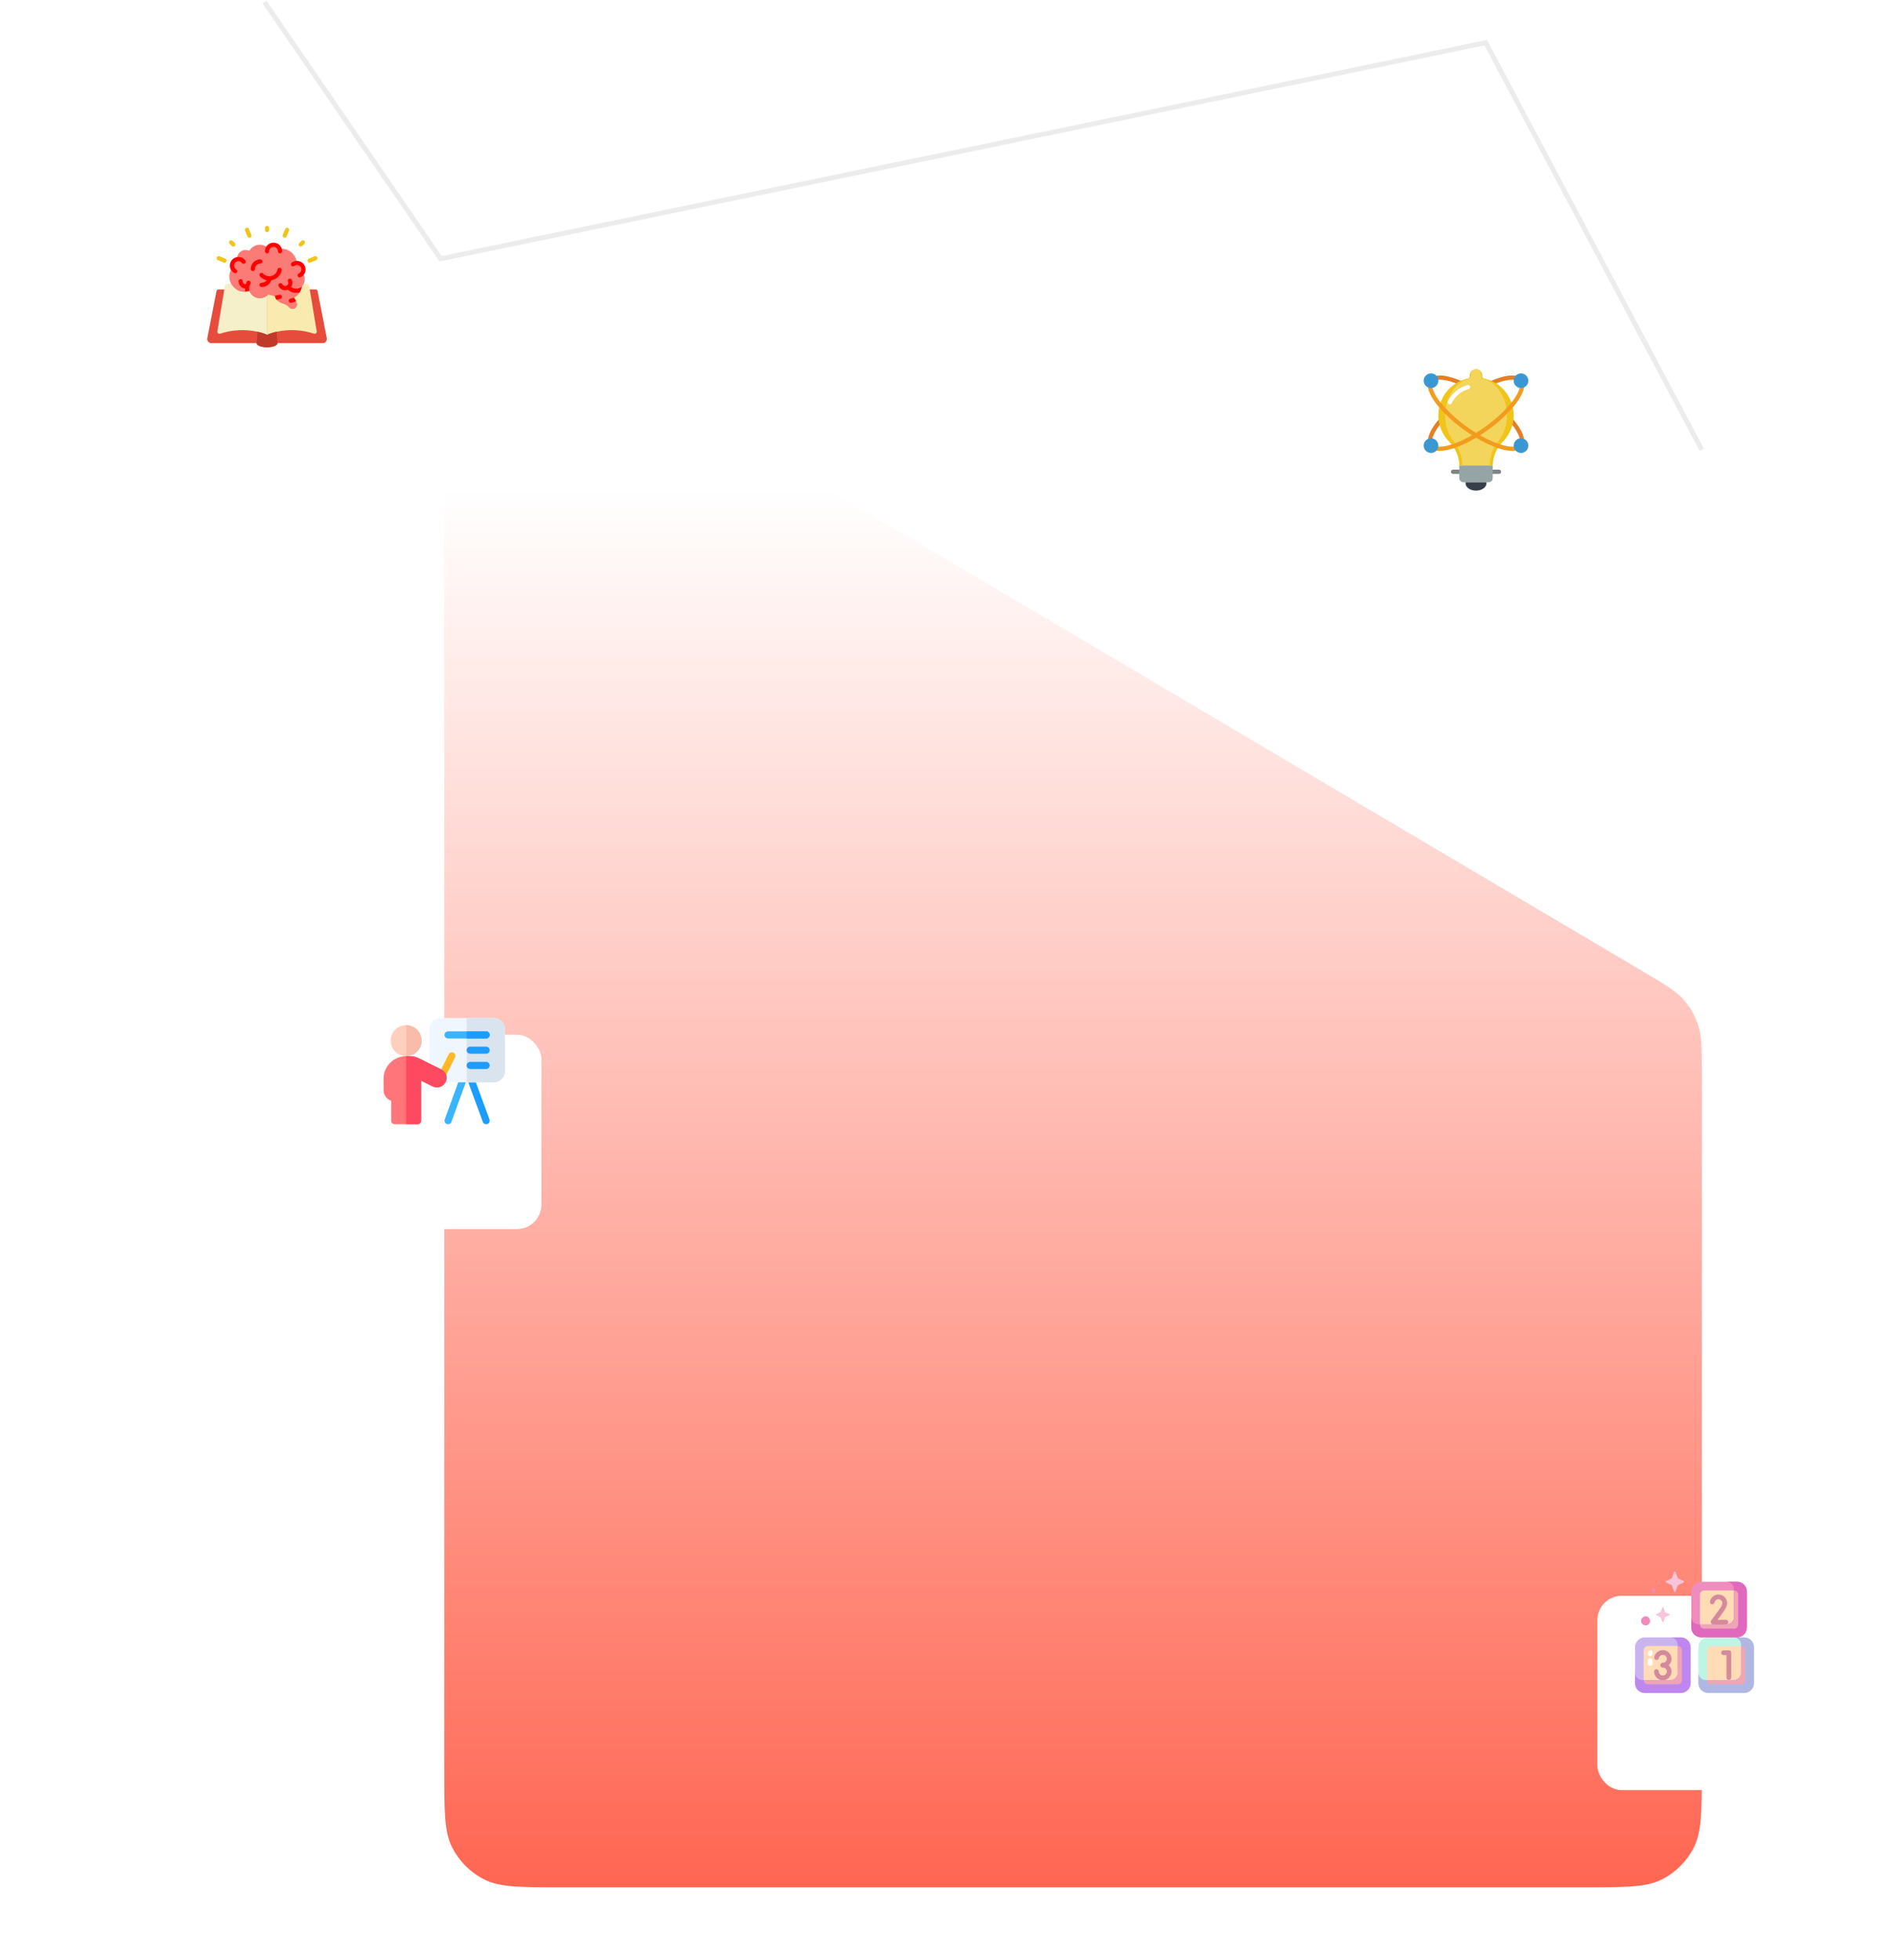 <svg width="781" height="807" viewBox="0 0 781 807" fill="none" xmlns="http://www.w3.org/2000/svg">
<path d="M109 0.901L181.5 106.529L612 17.579L701 185.177" stroke="#ECECEC" stroke-width="2"/>
<path d="M183 192.143C183 164.575 183 150.79 188.784 142.881C193.829 135.983 201.576 131.563 210.081 130.732C219.834 129.778 231.699 136.794 255.43 150.825L677.43 400.339C686.022 405.419 690.318 407.959 693.439 411.477C696.202 414.59 698.286 418.244 699.56 422.207C701 426.685 701 431.675 701 441.657V729C701 745.802 701 754.202 697.73 760.62C694.854 766.265 690.265 770.854 684.62 773.73C678.202 777 669.802 777 653 777H231C214.198 777 205.798 777 199.38 773.73C193.735 770.854 189.146 766.265 186.27 760.62C183 754.202 183 745.802 183 729V192.143Z" fill="url(#paint0_linear_28_2186)"/>
<g filter="url(#filter0_d_28_2186)">
<rect x="143" y="401" width="80" height="80" rx="10" fill="white"/>
</g>
<path d="M184.569 462.849C183.5 462.849 182.862 461.79 183.192 460.883L189.468 443.624C189.745 442.864 190.585 442.471 191.346 442.748C192.106 443.024 192.498 443.865 192.221 444.625L185.946 461.884C185.729 462.479 185.167 462.849 184.569 462.849Z" fill="#3AB4FB"/>
<path d="M200.259 462.849C199.663 462.849 199.102 462.481 198.884 461.889L192.545 444.629C192.266 443.87 192.656 443.028 193.415 442.75C194.174 442.47 195.016 442.86 195.295 443.619L201.634 460.878C201.991 461.85 201.259 462.849 200.259 462.849Z" fill="#1D9CFD"/>
<path d="M203.397 419.125H181.431C178.889 419.125 176.828 421.186 176.828 423.727V440.987C176.828 443.529 178.889 445.59 181.431 445.59H203.397C205.939 445.59 208 443.529 208 440.987V423.727C208 421.186 205.939 419.125 203.397 419.125Z" fill="#EFF6FE"/>
<path d="M203.398 419.125H192.222V445.59H203.398C205.939 445.59 208 443.529 208 440.987V423.727C208 421.186 205.939 419.125 203.398 419.125Z" fill="#D9E4EF"/>
<path d="M173.69 428.435C173.69 431.959 170.833 434.815 167.31 434.815C163.786 434.815 160.93 431.959 160.93 428.435C160.93 424.911 163.786 422.055 167.31 422.055C170.833 422.055 173.69 424.911 173.69 428.435Z" fill="#FFCFBE"/>
<path d="M181.56 443.867C180.837 443.505 180.544 442.625 180.905 441.901L184.828 434.056C185.19 433.332 186.07 433.039 186.793 433.401C187.517 433.763 187.81 434.643 187.448 435.366L183.526 443.211C183.163 443.936 182.283 444.228 181.56 443.867Z" fill="#FFB826"/>
<path d="M173.691 428.436C173.691 431.959 170.834 434.816 167.31 434.816V422.055C170.834 422.055 173.691 424.911 173.691 428.436Z" fill="#F9BCAA"/>
<path d="M200.259 427.547H184.569C183.76 427.547 183.104 426.891 183.104 426.082C183.104 425.273 183.76 424.617 184.569 424.617H200.259C201.068 424.617 201.724 425.273 201.724 426.082C201.724 426.891 201.068 427.547 200.259 427.547Z" fill="#3AB4FB"/>
<path d="M200.259 433.822H193.687C192.877 433.822 192.222 433.167 192.222 432.357C192.222 431.548 192.877 430.893 193.687 430.893H200.259C201.068 430.893 201.724 431.548 201.724 432.357C201.724 433.167 201.068 433.822 200.259 433.822Z" fill="#1D9CFD"/>
<path d="M200.259 440.099H193.687C192.877 440.099 192.222 439.443 192.222 438.634C192.222 437.825 192.877 437.169 193.687 437.169H200.259C201.068 437.169 201.724 437.825 201.724 438.634C201.724 439.443 201.068 440.099 200.259 440.099Z" fill="#1D9CFD"/>
<path d="M200.259 424.617H192.222V427.547H200.259C201.068 427.547 201.724 426.891 201.724 426.082C201.724 425.273 201.068 424.617 200.259 424.617Z" fill="#1D9CFD"/>
<path d="M172.017 462.849H162.603C161.794 462.849 161.138 462.194 161.138 461.384V453.196C159.316 452.583 158 450.859 158 448.832V444.125C158 441.635 158.969 439.296 160.729 437.541C162.456 435.81 164.855 434.815 167.31 434.815H168.604C171.174 434.815 172.68 435.757 174.791 436.806C177.115 437.962 180.015 439.404 181.864 440.325C183.571 441.173 184.388 443.162 183.774 444.962C183.772 444.967 183.77 444.973 183.768 444.979C183.398 446.072 182.57 446.953 181.494 447.396C180.416 447.835 179.207 447.788 178.171 447.27C176.695 446.532 174.87 445.62 173.482 444.926V461.384C173.482 462.194 172.826 462.849 172.017 462.849Z" fill="#FF7579"/>
<path d="M181.865 440.325C180.015 439.404 177.115 437.962 174.791 436.806C172.68 435.757 171.174 434.815 168.605 434.815H167.31C167.31 434.815 167.31 434.815 167.31 434.815V462.849H172.017C172.826 462.849 173.482 462.194 173.482 461.384V444.926C174.871 445.62 176.695 446.532 178.172 447.27C179.206 447.788 180.416 447.834 181.494 447.396C182.57 446.953 183.398 446.072 183.768 444.979C183.77 444.973 183.772 444.967 183.774 444.961C184.388 443.162 183.571 441.173 181.865 440.325Z" fill="#FE4A60"/>
<g filter="url(#filter1_d_28_2186)">
<rect x="568" y="137" width="80" height="80" rx="10" fill="white"/>
</g>
<g clip-path="url(#clip0_28_2186)">
<path d="M609.896 160.747C609.503 160.747 609.159 160.482 609.06 160.101C608.962 159.72 609.133 159.321 609.478 159.13C616.067 155.475 624.117 152.751 626.944 156.078C627.253 156.441 627.21 156.986 626.847 157.296C626.485 157.605 625.94 157.562 625.63 157.199C624.178 155.493 618.452 156.127 610.314 160.642C610.186 160.711 610.042 160.747 609.896 160.747Z" fill="#E57E25"/>
<path d="M589.25 183.698C588.896 183.698 588.579 183.483 588.448 183.154C587.268 180.184 589.941 175.076 595.603 169.486C595.947 169.187 596.464 169.207 596.784 169.532C597.103 169.857 597.115 170.374 596.81 170.713C591.13 176.325 589.322 180.685 590.05 182.517C590.156 182.782 590.123 183.083 589.963 183.319C589.802 183.556 589.535 183.698 589.25 183.698Z" fill="#E57E25"/>
<path d="M606.327 160.872C606.179 160.872 606.035 160.834 605.906 160.762C597.528 156.066 592.036 155.561 590.475 157.076C590.134 157.409 589.588 157.403 589.254 157.062C588.921 156.721 588.927 156.175 589.268 155.842C592.333 152.859 600.303 155.65 606.741 159.257C607.084 159.449 607.254 159.848 607.155 160.228C607.055 160.608 606.712 160.873 606.319 160.872H606.327Z" fill="#E57E25"/>
<path d="M626.783 183.612C626.503 183.612 626.24 183.475 626.078 183.246C625.917 183.016 625.877 182.722 625.972 182.458C626.785 180.197 624.123 175.587 619.189 170.713C618.86 170.377 618.861 169.838 619.191 169.503C619.522 169.169 620.06 169.161 620.401 169.486C625.977 174.995 628.666 180.063 627.594 183.041C627.471 183.383 627.147 183.611 626.783 183.612Z" fill="#E57E25"/>
<path d="M601.104 195.103H598.517C598.041 195.103 597.655 194.717 597.655 194.241C597.655 193.765 598.041 193.379 598.517 193.379H601.104C601.58 193.379 601.966 193.765 601.966 194.241C601.966 194.717 601.58 195.103 601.104 195.103Z" fill="#7F8284"/>
<path d="M617.483 195.103H614.897C614.421 195.103 614.035 194.717 614.035 194.241C614.035 193.765 614.421 193.379 614.897 193.379H617.483C617.959 193.379 618.345 193.765 618.345 194.241C618.345 194.717 617.959 195.103 617.483 195.103Z" fill="#7F8284"/>
<path d="M623.448 172.466C623.107 176.001 621.557 179.31 619.06 181.836C616.436 184.435 614.94 187.962 614.897 191.655H601.103C601.097 189.828 600.719 188.021 599.991 186.345C599.262 184.666 598.227 183.137 596.94 181.836C592.968 177.808 591.507 171.935 593.128 166.515C594.749 161.096 599.193 156.989 604.724 155.802C605.122 155.72 605.41 155.372 605.414 154.966V154.586C605.414 153.158 606.572 152 608 152C609.428 152 610.586 153.158 610.586 154.586V154.966C610.59 155.372 610.878 155.72 611.276 155.802C618.974 157.463 624.207 164.627 623.448 172.466Z" fill="#F0C419"/>
<path d="M620.692 172.466C620.458 175.88 619.202 179.146 617.086 181.836C614.863 184.625 613.657 188.089 613.666 191.655H602.335C602.333 189.846 602.024 188.05 601.421 186.345C600.846 184.711 599.999 183.186 598.914 181.836C596.798 179.146 595.542 175.88 595.309 172.466C594.685 164.371 599.176 157.397 605.309 155.802C605.663 155.68 605.894 155.339 605.875 154.966V154.586C605.759 153.289 606.705 152.137 608 152C608.59 152.013 609.141 152.292 609.502 152.759C609.913 153.278 610.133 153.924 610.125 154.586V154.966C610.106 155.339 610.337 155.68 610.692 155.802C616.824 157.397 621.315 164.371 620.692 172.466Z" fill="#F3D55B"/>
<path d="M614.897 191.655V196.828C614.894 197.779 614.124 198.549 613.172 198.552H602.828C601.877 198.549 601.106 197.779 601.104 196.828V191.655H614.897Z" fill="#95A5A5"/>
<path d="M612.31 198.983C612.31 200.647 610.379 202 608 202C605.62 202 603.689 200.647 603.689 198.983C603.689 198.838 603.706 198.693 603.741 198.552H612.258C612.293 198.693 612.31 198.838 612.31 198.983Z" fill="#393F4A"/>
<path d="M593.126 185.621C591.863 185.69 590.612 185.339 589.57 184.621C589.31 184.437 589.173 184.126 589.212 183.811C589.251 183.495 589.46 183.227 589.756 183.113C590.053 182.998 590.388 183.056 590.629 183.263C591.865 184.226 594.642 184.095 598.247 182.905C601.506 181.786 604.628 180.301 607.552 178.478C608.687 177.789 609.794 177.066 610.854 176.334C615.095 173.466 618.93 170.037 622.255 166.143C625.067 162.716 626.468 159.658 626.003 157.96C625.881 157.502 626.151 157.032 626.609 156.907C627.066 156.782 627.538 157.049 627.666 157.505C628.474 160.456 625.895 164.426 623.589 167.236C620.162 171.255 616.208 174.792 611.835 177.753C610.751 178.503 609.613 179.243 608.449 179.953C605.411 181.844 602.168 183.384 598.782 184.545C596.963 185.189 595.055 185.551 593.126 185.621Z" fill="#F29C1F"/>
<path d="M622.87 185.628C620.94 185.562 619.031 185.196 617.213 184.543C613.83 183.382 610.589 181.843 607.552 179.953C606.387 179.242 605.248 178.503 604.164 177.752C599.791 174.791 595.837 171.253 592.41 167.235C590.076 164.39 587.479 160.38 588.358 157.425C588.497 156.972 588.975 156.715 589.429 156.85C589.883 156.985 590.143 157.461 590.011 157.916C589.51 159.605 590.906 162.68 593.746 166.141C597.07 170.036 600.905 173.464 605.145 176.334C606.202 177.066 607.313 177.788 608.449 178.479C611.372 180.301 614.491 181.785 617.748 182.903C621.523 184.149 624.437 184.225 625.546 183.107C625.882 182.769 626.428 182.767 626.766 183.103C627.103 183.439 627.105 183.985 626.77 184.322C625.698 185.264 624.293 185.735 622.87 185.628Z" fill="#F29C1F"/>
<path d="M589.465 186.483C591.132 186.483 592.483 185.132 592.483 183.465C592.483 181.799 591.132 180.448 589.465 180.448C587.799 180.448 586.448 181.799 586.448 183.465C586.448 185.132 587.799 186.483 589.465 186.483Z" fill="#3B97D3"/>
<path d="M589.465 159.758C591.132 159.758 592.483 158.407 592.483 156.741C592.483 155.074 591.132 153.724 589.465 153.724C587.799 153.724 586.448 155.074 586.448 156.741C586.448 158.407 587.799 159.758 589.465 159.758Z" fill="#3B97D3"/>
<path d="M626.534 186.483C628.201 186.483 629.552 185.132 629.552 183.465C629.552 181.799 628.201 180.448 626.534 180.448C624.868 180.448 623.517 181.799 623.517 183.465C623.517 185.132 624.868 186.483 626.534 186.483Z" fill="#3B97D3"/>
<path d="M626.534 159.758C628.201 159.758 629.552 158.407 629.552 156.741C629.552 155.074 628.201 153.724 626.534 153.724C624.868 153.724 623.517 155.074 623.517 156.741C623.517 158.407 624.868 159.758 626.534 159.758Z" fill="#3B97D3"/>
<path d="M597.211 166.434C596.912 166.434 596.635 166.279 596.478 166.024C596.321 165.77 596.307 165.453 596.44 165.185C598.059 161.943 600.964 159.53 604.448 158.533C604.748 158.437 605.076 158.513 605.304 158.729C605.532 158.946 605.623 159.27 605.543 159.574C605.463 159.878 605.224 160.114 604.919 160.191C601.901 161.056 599.384 163.148 597.983 165.957C597.837 166.249 597.538 166.434 597.211 166.434Z" fill="white"/>
</g>
<g filter="url(#filter2_d_28_2186)">
<rect x="70" y="78" width="80" height="80" rx="10" fill="white"/>
</g>
<g clip-path="url(#clip1_28_2186)">
<path d="M92.414 119.146H90.017C89.605 119.147 89.251 119.44 89.172 119.845L85.397 139.224C85.299 139.73 85.432 140.254 85.761 140.651C86.09 141.048 86.579 141.277 87.095 141.276H105.69C105.69 142.224 107.621 143 110 143C112.379 143 114.31 142.224 114.31 141.276H132.905C133.421 141.277 133.91 141.048 134.239 140.651C134.568 140.254 134.702 139.73 134.604 139.224L130.828 119.845C130.749 119.44 130.395 119.147 129.983 119.146H92.414Z" fill="#E64C3C"/>
<path d="M110 121.655V137.827C108.739 137.279 107.424 136.863 106.078 136.586C100.958 135.473 95.635 135.744 90.655 137.37C90.369 137.458 90.058 137.392 89.832 137.195C89.606 136.999 89.497 136.7 89.543 136.405L92.414 119.146L92.655 117.689C92.717 117.32 93.009 117.031 93.379 116.974C93.966 116.888 94.569 116.801 95.172 116.732C96.226 118.78 98.335 120.068 100.638 120.069C100.793 120.069 100.94 120.06 101.086 120.051C101.66 120.007 102.226 119.885 102.767 119.689C102.769 119.708 102.775 119.725 102.785 119.741C103.43 121.548 105.142 122.753 107.06 122.75C108.141 122.753 109.185 122.364 110 121.655Z" fill="#F5EFCA"/>
<path d="M129.345 137.37C124.365 135.744 119.042 135.473 113.922 136.586C112.576 136.863 111.261 137.279 110 137.827V121.655C110.181 121.506 110.349 121.342 110.5 121.163C111.361 121.506 112.28 121.681 113.207 121.681H113.259C113.303 122.297 113.538 122.884 113.931 123.362C114.768 124.189 115.814 124.773 116.957 125.051C117.786 125.316 118.526 125.805 119.095 126.465C119.602 127.093 120.46 127.314 121.207 127.008C121.864 126.724 122.291 126.078 122.293 125.362C122.294 125.174 122.265 124.988 122.207 124.81C122.121 124.543 122.026 124.275 121.914 124.017C121.698 123.483 121.414 122.979 121.069 122.517C122.779 121.592 123.979 119.945 124.336 118.034C124.362 118 124.397 117.965 124.422 117.931C124.717 117.584 124.959 117.194 125.138 116.775C125.638 116.836 126.129 116.896 126.621 116.974C126.991 117.031 127.283 117.319 127.345 117.689L127.586 119.146L130.457 136.405C130.503 136.7 130.394 136.999 130.168 137.195C129.942 137.391 129.631 137.458 129.345 137.37Z" fill="#F9EAB0"/>
<path d="M114.311 141.276C114.311 142.224 112.38 143 110 143C107.621 143 105.69 142.224 105.69 141.276L106.078 136.586C107.425 136.864 108.739 137.28 110 137.827C111.261 137.28 112.576 136.864 113.923 136.586L114.311 141.276Z" fill="#C03A2B"/>
<path d="M125.517 114.974C125.517 115.595 125.387 116.208 125.138 116.776C124.959 117.195 124.718 117.584 124.423 117.931C124.397 117.966 124.362 118 124.336 118.035C123.98 119.945 122.779 121.593 121.069 122.517C121.414 122.979 121.698 123.483 121.914 124.017C122.026 124.276 122.121 124.543 122.207 124.811C122.265 124.989 122.294 125.175 122.293 125.362C122.291 126.078 121.864 126.725 121.207 127.009C120.46 127.314 119.602 127.093 119.095 126.466C118.527 125.806 117.787 125.317 116.957 125.052C115.814 124.774 114.768 124.189 113.931 123.362C113.539 122.885 113.304 122.298 113.259 121.681H113.207C112.28 121.682 111.362 121.507 110.5 121.164C110.349 121.343 110.181 121.507 110 121.655C109.185 122.365 108.141 122.754 107.061 122.75C105.142 122.753 103.43 121.548 102.785 119.742C102.775 119.726 102.769 119.708 102.767 119.69C102.226 119.885 101.66 120.007 101.086 120.052C100.94 120.061 100.793 120.069 100.638 120.069C98.308 120.068 96.179 118.751 95.135 116.668C94.092 114.585 94.313 112.091 95.707 110.224C95.603 109.943 95.551 109.645 95.552 109.345C95.547 108.071 96.442 106.971 97.69 106.716C97.695 106.711 97.701 106.708 97.707 106.707C97.698 106.604 97.69 106.5 97.69 106.388C97.689 105.91 97.789 105.437 97.983 105C98.533 103.728 99.787 102.905 101.173 102.905C101.695 102.903 102.212 103.021 102.681 103.25C103.599 101.705 105.263 100.758 107.061 100.759C108.294 100.754 109.485 101.206 110.405 102.026C110.934 101.174 111.895 100.689 112.895 100.771C113.894 100.852 114.764 101.487 115.147 102.414C115.393 102.386 115.64 102.372 115.888 102.371C119.228 102.376 122.008 104.939 122.285 108.267H122.311C123.021 108.267 123.702 108.55 124.203 109.053C124.705 109.556 124.985 110.238 124.983 110.948C124.981 111.413 124.863 111.87 124.638 112.276C125.21 113.059 125.518 114.004 125.517 114.974Z" fill="#FB7B76"/>
<path d="M110 95.586C109.524 95.586 109.138 95.2 109.138 94.724V93.862C109.138 93.386 109.524 93 110 93C110.476 93 110.862 93.386 110.862 93.862V94.724C110.862 95.2 110.476 95.586 110 95.586Z" fill="#F0C419"/>
<path d="M123.894 101.52C123.546 101.52 123.231 101.31 123.098 100.987C122.964 100.665 123.038 100.295 123.285 100.048L124.147 99.186C124.363 98.962 124.684 98.872 124.985 98.951C125.286 99.03 125.522 99.265 125.601 99.567C125.68 99.868 125.59 100.189 125.366 100.405L124.504 101.267C124.342 101.429 124.123 101.52 123.894 101.52Z" fill="#F0C419"/>
<path d="M96.106 101.52C95.878 101.52 95.659 101.429 95.497 101.267L94.635 100.405C94.411 100.189 94.321 99.868 94.4 99.567C94.479 99.265 94.714 99.03 95.015 98.951C95.317 98.872 95.637 98.962 95.854 99.186L96.716 100.048C96.962 100.295 97.036 100.665 96.903 100.987C96.769 101.31 96.455 101.52 96.106 101.52Z" fill="#F0C419"/>
<path d="M102.743 97.892C102.394 97.892 102.08 97.682 101.946 97.36L100.956 94.97C100.831 94.684 100.869 94.353 101.057 94.103C101.246 93.854 101.554 93.726 101.864 93.769C102.173 93.812 102.435 94.019 102.549 94.31L103.539 96.699C103.627 96.911 103.627 97.148 103.54 97.36C103.452 97.571 103.284 97.739 103.073 97.827C102.968 97.87 102.856 97.892 102.743 97.892Z" fill="#F0C419"/>
<path d="M117.258 97.892C117.145 97.891 117.032 97.869 116.928 97.826C116.716 97.739 116.549 97.571 116.461 97.359C116.374 97.148 116.374 96.911 116.461 96.699L117.452 94.31C117.565 94.019 117.827 93.812 118.137 93.769C118.446 93.726 118.755 93.854 118.943 94.103C119.131 94.353 119.17 94.684 119.044 94.97L118.054 97.36C117.921 97.682 117.606 97.892 117.258 97.892Z" fill="#F0C419"/>
<path d="M127.522 108.157C127.109 108.158 126.754 107.868 126.673 107.463C126.593 107.059 126.81 106.654 127.191 106.498L129.581 105.508C129.866 105.39 130.191 105.433 130.436 105.621C130.68 105.808 130.806 106.112 130.765 106.417C130.725 106.723 130.525 106.983 130.24 107.101L127.852 108.091C127.747 108.134 127.635 108.157 127.522 108.157Z" fill="#F0C419"/>
<path d="M92.478 108.157C92.365 108.157 92.253 108.134 92.148 108.091L89.759 107.101C89.475 106.983 89.275 106.723 89.234 106.417C89.194 106.112 89.32 105.808 89.564 105.621C89.808 105.433 90.134 105.39 90.419 105.508L92.809 106.498C93.19 106.654 93.407 107.059 93.326 107.463C93.246 107.868 92.891 108.158 92.478 108.157Z" fill="#F0C419"/>
<path d="M124.422 117.931C124.397 117.966 124.362 118 124.336 118.035C124.184 118.865 123.868 119.656 123.405 120.362C122.954 120.49 122.486 120.554 122.017 120.552C121.163 120.549 120.321 120.346 119.56 119.957C119.2 119.764 118.862 119.533 118.552 119.267C118.208 119.401 117.843 119.471 117.474 119.474C116.335 119.48 115.292 118.838 114.784 117.819C114.646 117.543 114.665 117.215 114.834 116.957C115.004 116.699 115.298 116.551 115.606 116.569C115.914 116.587 116.189 116.768 116.328 117.043C116.498 117.37 116.799 117.609 117.157 117.699C117.514 117.79 117.893 117.724 118.198 117.517C118.543 117.282 118.749 116.892 118.75 116.474C118.751 116.274 118.707 116.077 118.621 115.897C118.447 115.48 118.625 115 119.027 114.796C119.43 114.592 119.922 114.734 120.155 115.121C120.365 115.541 120.474 116.005 120.474 116.474C120.467 117.077 120.278 117.663 119.931 118.155C120.069 118.25 120.207 118.345 120.345 118.423C120.862 118.689 121.435 118.828 122.017 118.828C122.901 118.833 123.757 118.514 124.422 117.931Z" fill="#FF0000"/>
<path d="M113.879 114.546C114.996 113.777 115.764 112.598 116.016 111.265C116.08 110.96 115.975 110.644 115.74 110.439C115.506 110.234 115.178 110.171 114.885 110.275C114.591 110.379 114.376 110.634 114.323 110.941C114.154 111.83 113.641 112.617 112.895 113.13C111.461 114.096 109.538 113.877 108.358 112.613C108.036 112.26 107.49 112.235 107.138 112.556C106.786 112.877 106.761 113.423 107.082 113.776C107.813 114.583 108.779 115.14 109.845 115.369C109.362 116.047 108.579 116.45 107.746 116.448C107.27 116.448 106.884 116.834 106.884 117.31C106.884 117.786 107.27 118.172 107.746 118.172C109.531 118.179 111.132 117.077 111.763 115.407C112.523 115.281 113.246 114.987 113.879 114.546Z" fill="#FF0000"/>
<path d="M121.914 124.018C121.28 124.341 120.599 124.562 119.897 124.673C119.851 124.68 119.805 124.683 119.759 124.681C119.305 124.686 118.925 124.337 118.891 123.884C118.857 123.431 119.18 123.03 119.629 122.966C120.129 122.89 120.615 122.739 121.069 122.518C121.414 122.979 121.698 123.483 121.914 124.018Z" fill="#FF0000"/>
<path d="M102.707 118C102.663 118.242 102.64 118.487 102.638 118.733C102.636 119.056 102.68 119.378 102.767 119.69C102.226 119.885 101.66 120.007 101.086 120.052C100.976 119.63 100.918 119.195 100.914 118.759C99.395 118.593 98.244 117.312 98.241 115.785C98.238 115.304 98.623 114.912 99.103 114.905C99.331 114.904 99.55 114.993 99.711 115.153C99.873 115.313 99.965 115.531 99.965 115.759V115.785C99.978 116.466 100.518 117.02 101.198 117.052C101.317 116.663 101.482 116.29 101.69 115.94C101.805 115.742 101.996 115.6 102.218 115.544C102.441 115.489 102.676 115.526 102.871 115.647C103.276 115.897 103.406 116.426 103.164 116.836C102.945 117.195 102.79 117.589 102.707 118Z" fill="#FF0000"/>
<path d="M115.526 123.043C115.008 123.209 114.473 123.316 113.931 123.362C113.538 122.885 113.303 122.297 113.258 121.681C113.342 121.682 113.425 121.679 113.508 121.672C114.02 121.64 114.527 121.547 115.017 121.396C115.314 121.294 115.644 121.362 115.876 121.574C116.109 121.785 116.208 122.106 116.135 122.412C116.062 122.718 115.829 122.959 115.526 123.043Z" fill="#FF0000"/>
<path d="M108.103 107.655C108.103 107.179 107.718 106.793 107.241 106.793C105.052 106.795 103.278 108.569 103.276 110.758C103.276 111.235 103.662 111.621 104.138 111.621C104.614 111.621 105 111.235 105 110.758C105 110.164 105.236 109.594 105.657 109.174C106.077 108.753 106.647 108.517 107.241 108.517C107.718 108.517 108.103 108.131 108.103 107.655Z" fill="#FF0000"/>
<path d="M96.852 112.503C96.695 112.503 96.541 112.46 96.408 112.378C95.697 111.95 95.159 111.285 94.888 110.5C94.757 110.127 94.69 109.734 94.69 109.339C94.69 107.385 96.271 105.8 98.225 105.794C99.344 105.79 100.398 106.321 101.06 107.224C101.244 107.471 101.282 107.798 101.159 108.081C101.037 108.364 100.773 108.56 100.467 108.595C100.161 108.63 99.859 108.5 99.676 108.253C99.338 107.792 98.8 107.52 98.228 107.522C97.412 107.526 96.699 108.073 96.482 108.859C96.266 109.646 96.599 110.481 97.297 110.903C97.629 111.102 97.787 111.499 97.684 111.873C97.58 112.246 97.239 112.504 96.852 112.503V112.503Z" fill="#FF0000"/>
<path d="M115.351 104.303C114.875 104.303 114.489 103.917 114.489 103.441C114.489 102.439 113.677 101.627 112.675 101.627C111.674 101.627 110.862 102.439 110.862 103.441C110.862 103.917 110.476 104.303 110 104.303C109.524 104.303 109.138 103.917 109.138 103.441C109.138 101.487 110.721 99.903 112.675 99.903C114.629 99.903 116.213 101.487 116.213 103.441C116.213 103.669 116.122 103.889 115.96 104.05C115.799 104.212 115.579 104.303 115.351 104.303Z" fill="#FF0000"/>
<path d="M123.437 114.243C123.037 114.239 122.692 113.96 122.604 113.569C122.517 113.179 122.71 112.779 123.07 112.605C123.413 112.444 123.699 112.18 123.886 111.85C124.325 111.102 124.172 110.149 123.522 109.576C122.872 109.003 121.907 108.97 121.221 109.499C120.84 109.785 120.299 109.707 120.014 109.327C119.728 108.946 119.805 108.405 120.186 108.12C120.789 107.663 121.524 107.414 122.281 107.409C123.947 107.398 125.395 108.548 125.762 110.173C126.129 111.797 125.315 113.458 123.806 114.164C123.691 114.217 123.564 114.244 123.437 114.243Z" fill="#FF0000"/>
</g>
<g filter="url(#filter3_d_28_2186)">
<rect x="658" y="632" width="80" height="80" rx="10" fill="white"/>
</g>
<g clip-path="url(#clip2_28_2186)">
<path d="M718.463 696.999H703.647C701.418 696.999 699.61 695.191 699.61 692.962V678.146C699.61 675.917 701.418 674.109 703.647 674.109H718.463C720.692 674.109 722.5 675.917 722.5 678.146V692.962C722.5 695.191 720.692 696.999 718.463 696.999Z" fill="#BDF4E3"/>
<path d="M717.15 693.433H704.96C703.976 693.433 703.177 692.635 703.177 691.65V679.461C703.177 678.476 703.976 677.678 704.96 677.678H717.15C718.134 677.678 718.933 678.476 718.933 679.461V691.65C718.933 692.635 718.134 693.433 717.15 693.433Z" fill="#FFDCB6"/>
<path d="M718.463 674.109H714.095C715.808 674.109 717.197 675.498 717.197 677.211V688.594C717.197 690.307 715.808 691.696 714.095 691.696H702.712C700.999 691.696 699.611 690.307 699.611 688.594V692.962C699.611 695.191 701.418 696.999 703.648 696.999H718.463C720.693 696.999 722.5 695.191 722.5 692.962V678.146C722.5 675.917 720.693 674.109 718.463 674.109Z" fill="#B1B7E3"/>
<path d="M717.197 677.68V688.595C717.197 690.308 715.808 691.696 714.095 691.696H703.18C703.205 692.659 703.992 693.433 704.961 693.433H717.15C718.135 693.433 718.933 692.634 718.933 691.65V679.46C718.933 678.491 718.16 677.705 717.197 677.68Z" fill="#EFA5B6"/>
<path d="M715.526 674.088H700.711C698.481 674.088 696.674 672.28 696.674 670.051V655.235C696.674 653.006 698.481 651.198 700.711 651.198H715.526C717.756 651.198 719.563 653.006 719.563 655.235V670.051C719.563 672.28 717.756 674.088 715.526 674.088Z" fill="#EF8BBD"/>
<path d="M714.213 670.52H702.024C701.04 670.52 700.241 669.722 700.241 668.737V656.548C700.241 655.563 701.04 654.765 702.024 654.765H714.213C715.198 654.765 715.996 655.563 715.996 656.548V668.737C715.996 669.722 715.198 670.52 714.213 670.52Z" fill="#FFDCB6"/>
<path d="M715.526 651.198H711.158C712.871 651.198 714.26 652.587 714.26 654.3V665.683C714.26 667.396 712.871 668.784 711.158 668.784H699.775C698.063 668.784 696.674 667.396 696.674 665.683V670.051C696.674 672.28 698.481 674.088 700.711 674.088H715.526C717.756 674.088 719.563 672.28 719.563 670.051V655.235C719.563 653.006 717.756 651.198 715.526 651.198Z" fill="#E068BD"/>
<path d="M714.26 654.768V665.683C714.26 667.396 712.872 668.784 711.159 668.784H700.242C700.267 669.747 701.055 670.521 702.024 670.521H714.213C715.198 670.521 715.996 669.722 715.996 668.737V656.548C715.996 655.579 715.223 654.793 714.26 654.768Z" fill="#EFA5B6"/>
<path d="M692.353 696.999H677.537C675.307 696.999 673.5 695.191 673.5 692.962V678.146C673.5 675.917 675.307 674.109 677.537 674.109H692.353C694.582 674.109 696.39 675.917 696.39 678.146V692.962C696.389 695.191 694.582 696.999 692.353 696.999Z" fill="#CAB4EF"/>
<path d="M691.039 693.431H678.85C677.865 693.431 677.067 692.633 677.067 691.648V679.459C677.067 678.474 677.865 677.676 678.85 677.676H691.039C692.024 677.676 692.822 678.474 692.822 679.459V691.648C692.822 692.633 692.024 693.431 691.039 693.431Z" fill="#FFDCB6"/>
<path d="M692.354 674.109H687.985C689.698 674.109 691.087 675.498 691.087 677.211V688.594C691.087 690.307 689.698 691.696 687.985 691.696H676.603C674.89 691.696 673.501 690.307 673.501 688.594V692.962C673.501 695.191 675.308 696.999 677.538 696.999H692.354C694.583 696.999 696.39 695.192 696.39 692.962V678.146C696.39 675.917 694.583 674.109 692.354 674.109Z" fill="#BE87EF"/>
<path d="M691.086 677.679V688.594C691.086 690.307 689.697 691.695 687.984 691.695H677.069C677.094 692.658 677.881 693.432 678.85 693.432H691.039C692.024 693.432 692.822 692.633 692.822 691.648V679.459C692.822 678.49 692.049 677.704 691.086 677.679Z" fill="#EFA5B6"/>
<path d="M679.743 685.878C679.203 685.878 678.766 685.441 678.766 684.901V683.694C678.766 683.155 679.203 682.718 679.743 682.718C680.282 682.718 680.719 683.155 680.719 683.694V684.901C680.719 685.441 680.282 685.878 679.743 685.878Z" fill="white"/>
<path d="M679.743 681.815C679.203 681.815 678.766 681.378 678.766 680.838V680.396C678.766 679.856 679.203 679.419 679.743 679.419C680.282 679.419 680.719 679.856 680.719 680.396V680.838C680.719 681.378 680.282 681.815 679.743 681.815Z" fill="white"/>
<path d="M712.082 691.64C711.563 691.606 711.171 691.152 711.171 690.632V681.421H709.996C709.476 681.421 709.022 681.028 708.988 680.509C708.952 679.941 709.402 679.468 709.963 679.468H712.238C712.727 679.468 713.124 679.864 713.124 680.354V690.666C713.124 691.226 712.651 691.677 712.082 691.64Z" fill="#D58A9C"/>
<path d="M707.644 668.833C705.684 668.833 705.54 668.784 705.408 668.741C705.083 668.632 704.84 668.386 704.741 668.066C704.571 667.513 704.81 667.201 705.447 666.367C705.967 665.686 706.934 664.419 708.556 662.102C709.038 661.413 709.349 660.796 709.48 660.267L709.515 659.993C709.486 659.115 708.763 658.409 707.878 658.409C707.096 658.409 706.42 658.964 706.269 659.729C706.165 660.258 705.652 660.603 705.123 660.499C704.594 660.395 704.249 659.882 704.353 659.353C704.683 657.674 706.165 656.456 707.878 656.456C709.858 656.456 711.469 658.067 711.469 660.048V660.11L711.405 660.616L711.394 660.664C711.212 661.448 710.796 662.308 710.156 663.222C708.942 664.957 708.088 666.113 707.512 666.877C708.476 666.874 709.736 666.869 710.914 666.854C710.918 666.854 710.922 666.854 710.926 666.854C711.46 666.854 711.896 667.283 711.903 667.818C711.909 668.357 711.478 668.8 710.938 668.807C709.481 668.825 708.42 668.833 707.644 668.833Z" fill="#D58A9C"/>
<path d="M684.945 686.531C684.406 686.531 683.968 686.094 683.968 685.555C683.968 685.016 684.406 684.578 684.945 684.578C685.849 684.578 686.584 683.843 686.584 682.939C686.584 682.036 685.849 681.301 684.945 681.301C684.163 681.301 683.487 681.856 683.337 682.621C683.233 683.15 682.72 683.495 682.19 683.391C681.661 683.287 681.316 682.774 681.42 682.245C681.75 680.566 683.232 679.348 684.945 679.348C686.926 679.348 688.537 680.959 688.537 682.94C688.537 684.92 686.926 686.531 684.945 686.531Z" fill="#D58A9C"/>
<path d="M684.945 691.762C683.163 691.762 681.633 690.433 681.388 688.67C681.365 688.505 681.353 688.337 681.353 688.17C681.353 687.631 681.79 687.193 682.33 687.193C682.869 687.193 683.306 687.631 683.306 688.17C683.306 688.247 683.312 688.324 683.322 688.4C683.434 689.203 684.132 689.809 684.945 689.809C685.849 689.809 686.584 689.074 686.584 688.17C686.584 687.266 685.849 686.531 684.945 686.531C684.406 686.531 683.968 686.094 683.968 685.555C683.968 685.015 684.406 684.578 684.945 684.578C686.926 684.578 688.537 686.189 688.537 688.17C688.537 690.151 686.926 691.762 684.945 691.762Z" fill="#D58A9C"/>
<path d="M690.237 647.253L691.087 649.643C691.123 649.746 691.196 649.827 691.286 649.868L693.41 650.825C693.71 650.96 693.71 651.438 693.41 651.573L691.286 652.53C691.196 652.571 691.123 652.652 691.087 652.754L690.237 655.145C690.117 655.482 689.692 655.482 689.572 655.145L688.722 652.754C688.685 652.652 688.613 652.571 688.522 652.53L686.399 651.573C686.099 651.438 686.099 650.96 686.399 650.825L688.522 649.868C688.613 649.827 688.685 649.746 688.722 649.643L689.572 647.253C689.692 646.916 690.117 646.916 690.237 647.253Z" fill="#F7C4DB"/>
<path d="M679.576 668.02C679.969 667.073 679.519 665.987 678.572 665.594C677.625 665.202 676.539 665.651 676.146 666.598C675.753 667.546 676.203 668.632 677.15 669.024C678.097 669.417 679.184 668.967 679.576 668.02Z" fill="#EF8BBD"/>
<path d="M681.812 654.892C681.882 654.463 681.591 654.06 681.162 653.99C680.734 653.921 680.33 654.212 680.261 654.64C680.191 655.069 680.482 655.472 680.911 655.542C681.339 655.611 681.743 655.32 681.812 654.892Z" fill="#EF8BBD"/>
<path d="M685.192 661.813L685.822 663.586C685.849 663.662 685.903 663.722 685.97 663.752L687.545 664.462C687.768 664.562 687.768 664.917 687.545 665.017L685.97 665.727C685.903 665.757 685.849 665.818 685.822 665.893L685.192 667.666C685.103 667.917 684.788 667.917 684.698 667.666L684.068 665.893C684.041 665.818 683.987 665.757 683.92 665.727L682.345 665.017C682.122 664.917 682.122 664.562 682.345 664.462L683.92 663.752C683.987 663.722 684.041 663.662 684.068 663.586L684.698 661.813C684.787 661.562 685.102 661.562 685.192 661.813Z" fill="#F7C4DB"/>
</g>
<defs>
<filter id="filter0_d_28_2186" x="73" y="356" width="220" height="220" filterUnits="userSpaceOnUse" color-interpolation-filters="sRGB">
<feFlood flood-opacity="0" result="BackgroundImageFix"/>
<feColorMatrix in="SourceAlpha" type="matrix" values="0 0 0 0 0 0 0 0 0 0 0 0 0 0 0 0 0 0 127 0" result="hardAlpha"/>
<feOffset dy="25"/>
<feGaussianBlur stdDeviation="35"/>
<feColorMatrix type="matrix" values="0 0 0 0 0.039 0 0 0 0 0.012 0 0 0 0 0.235 0 0 0 0.15 0"/>
<feBlend mode="normal" in2="BackgroundImageFix" result="effect1_dropShadow_28_2186"/>
<feBlend mode="normal" in="SourceGraphic" in2="effect1_dropShadow_28_2186" result="shape"/>
</filter>
<filter id="filter1_d_28_2186" x="498" y="92" width="220" height="220" filterUnits="userSpaceOnUse" color-interpolation-filters="sRGB">
<feFlood flood-opacity="0" result="BackgroundImageFix"/>
<feColorMatrix in="SourceAlpha" type="matrix" values="0 0 0 0 0 0 0 0 0 0 0 0 0 0 0 0 0 0 127 0" result="hardAlpha"/>
<feOffset dy="25"/>
<feGaussianBlur stdDeviation="35"/>
<feColorMatrix type="matrix" values="0 0 0 0 0.039 0 0 0 0 0.012 0 0 0 0 0.235 0 0 0 0.15 0"/>
<feBlend mode="normal" in2="BackgroundImageFix" result="effect1_dropShadow_28_2186"/>
<feBlend mode="normal" in="SourceGraphic" in2="effect1_dropShadow_28_2186" result="shape"/>
</filter>
<filter id="filter2_d_28_2186" x="0" y="33" width="220" height="220" filterUnits="userSpaceOnUse" color-interpolation-filters="sRGB">
<feFlood flood-opacity="0" result="BackgroundImageFix"/>
<feColorMatrix in="SourceAlpha" type="matrix" values="0 0 0 0 0 0 0 0 0 0 0 0 0 0 0 0 0 0 127 0" result="hardAlpha"/>
<feOffset dy="25"/>
<feGaussianBlur stdDeviation="35"/>
<feColorMatrix type="matrix" values="0 0 0 0 0.039 0 0 0 0 0.012 0 0 0 0 0.235 0 0 0 0.15 0"/>
<feBlend mode="normal" in2="BackgroundImageFix" result="effect1_dropShadow_28_2186"/>
<feBlend mode="normal" in="SourceGraphic" in2="effect1_dropShadow_28_2186" result="shape"/>
</filter>
<filter id="filter3_d_28_2186" x="588" y="587" width="220" height="220" filterUnits="userSpaceOnUse" color-interpolation-filters="sRGB">
<feFlood flood-opacity="0" result="BackgroundImageFix"/>
<feColorMatrix in="SourceAlpha" type="matrix" values="0 0 0 0 0 0 0 0 0 0 0 0 0 0 0 0 0 0 127 0" result="hardAlpha"/>
<feOffset dy="25"/>
<feGaussianBlur stdDeviation="35"/>
<feColorMatrix type="matrix" values="0 0 0 0 0.039 0 0 0 0 0.012 0 0 0 0 0.235 0 0 0 0.15 0"/>
<feBlend mode="normal" in2="BackgroundImageFix" result="effect1_dropShadow_28_2186"/>
<feBlend mode="normal" in="SourceGraphic" in2="effect1_dropShadow_28_2186" result="shape"/>
</filter>
<linearGradient id="paint0_linear_28_2186" x1="442" y1="202.022" x2="442" y2="777" gradientUnits="userSpaceOnUse">
<stop stop-color="#FF6652" stop-opacity="0"/>
<stop offset="1" stop-color="#FF6652"/>
</linearGradient>
<clipPath id="clip0_28_2186">
<rect width="50" height="50" fill="white" transform="translate(583 152)"/>
</clipPath>
<clipPath id="clip1_28_2186">
<rect width="50" height="50" fill="white" transform="translate(85 93)"/>
</clipPath>
<clipPath id="clip2_28_2186">
<rect width="50" height="50" fill="white" transform="translate(673 647)"/>
</clipPath>
</defs>
</svg>
